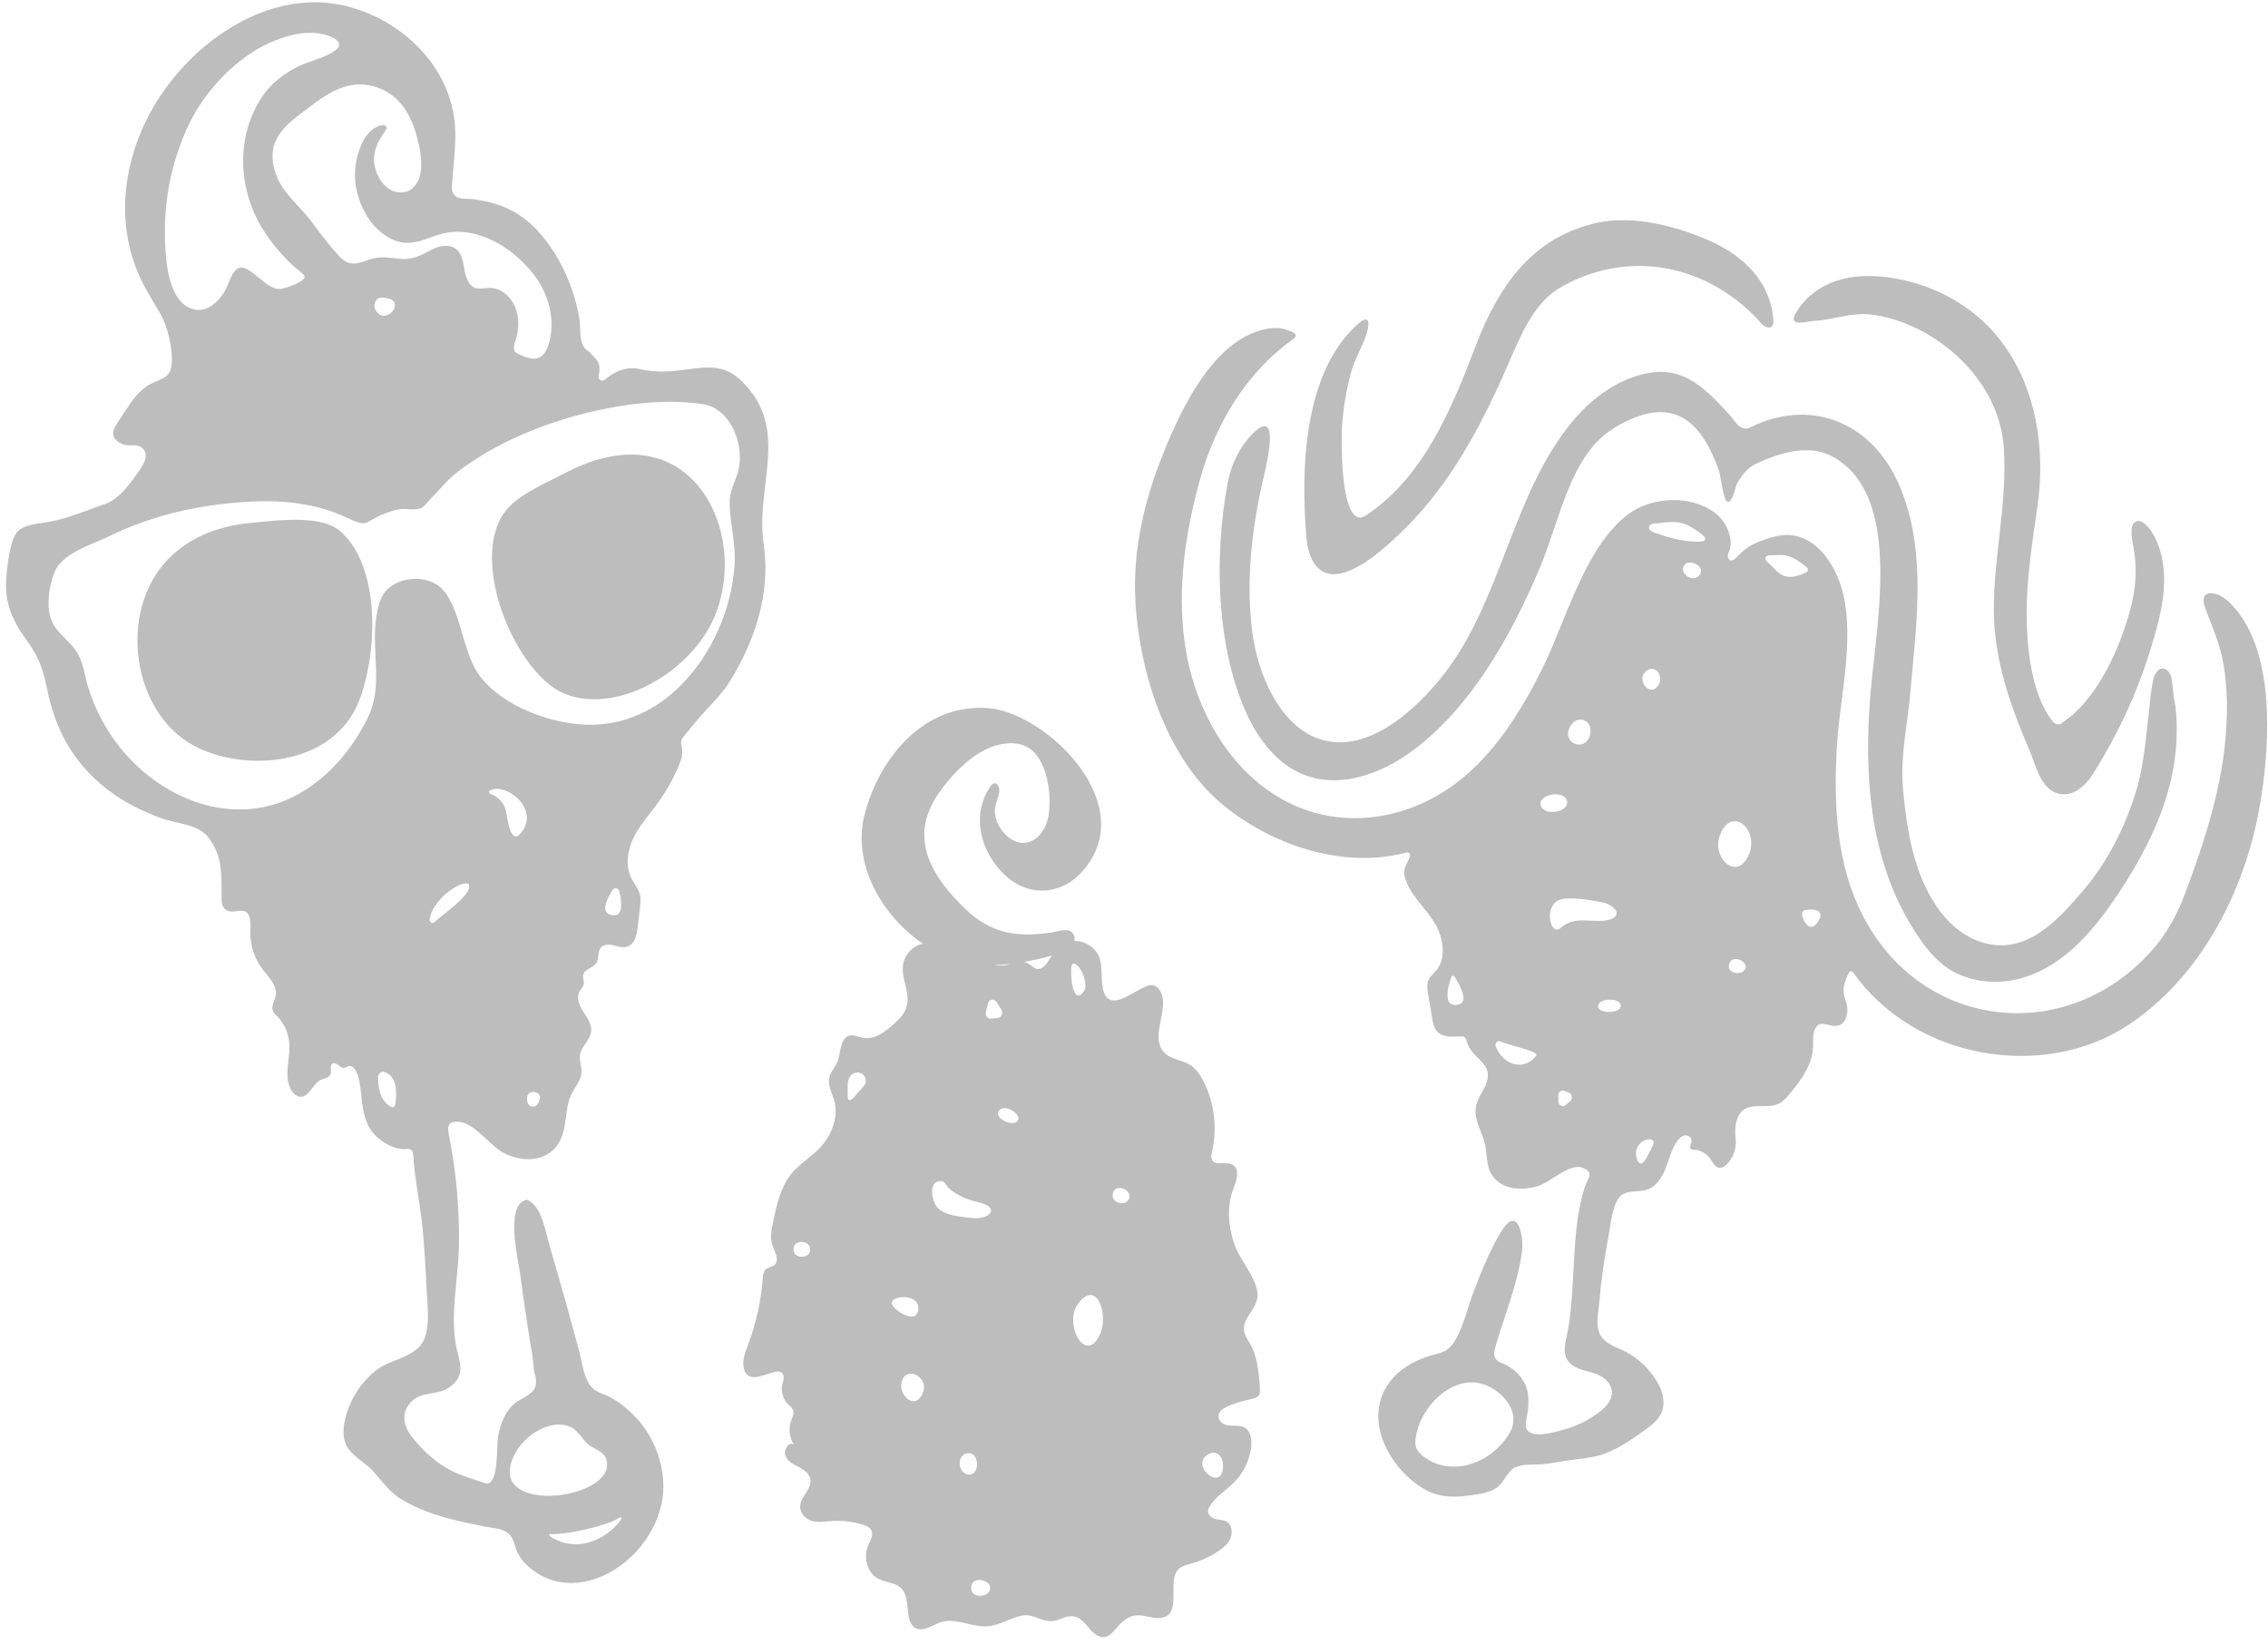 <svg width="91" height="66" viewBox="0 0 91 66" fill="none" xmlns="http://www.w3.org/2000/svg">
<path fill-rule="evenodd" clip-rule="evenodd" d="M75.49 12.687C77.804 13.169 80.216 15.255 80.401 17.97C80.483 19.183 80.348 20.384 80.212 21.585C80.105 22.541 79.997 23.497 79.999 24.46C80.001 25.789 80.296 27.082 80.727 28.315C80.941 28.931 81.188 29.533 81.442 30.131C81.497 30.261 81.546 30.396 81.595 30.532C81.722 30.883 81.851 31.237 82.084 31.511C82.41 31.893 82.892 31.963 83.308 31.729C83.604 31.562 83.836 31.282 84.024 30.978C84.967 29.464 85.748 27.809 86.281 26.065C86.547 25.197 86.81 24.304 86.832 23.379C86.849 22.671 86.711 21.941 86.346 21.357C86.206 21.132 85.857 20.709 85.611 20.998C85.452 21.186 85.544 21.654 85.595 21.918C85.6 21.945 85.605 21.969 85.609 21.991C85.842 23.254 85.545 24.416 85.111 25.579C84.652 26.811 83.845 28.267 82.78 28.967C82.731 29.007 82.68 29.047 82.62 29.059C82.528 29.077 82.433 29.024 82.37 28.947C81.514 27.905 81.323 26 81.316 24.665C81.31 23.354 81.497 22.056 81.685 20.76C81.708 20.598 81.732 20.436 81.755 20.274C82.152 17.479 81.464 14.504 79.378 12.722C78.347 11.841 77.087 11.313 75.795 11.132C75.107 11.037 74.399 11.039 73.732 11.25C73.067 11.461 72.443 11.898 72.063 12.54C71.769 13.036 72.245 12.957 72.57 12.903C72.645 12.89 72.711 12.879 72.759 12.877C73.086 12.86 73.39 12.799 73.691 12.739C74.153 12.646 74.608 12.555 75.129 12.625C75.25 12.641 75.37 12.662 75.49 12.687ZM72.958 36.955C72.659 37.445 72.38 37.046 72.306 36.712C72.287 36.621 72.34 36.531 72.424 36.512C72.716 36.449 73.253 36.475 72.958 36.955ZM71.128 22.749C71.069 22.688 71.01 22.628 70.947 22.575L70.933 22.563C70.904 22.538 70.874 22.513 70.854 22.48C70.831 22.44 70.821 22.387 70.846 22.349C70.895 22.271 71.02 22.273 71.118 22.274H71.118C71.146 22.275 71.172 22.275 71.193 22.274C71.328 22.265 71.465 22.258 71.601 22.276C71.878 22.313 72.117 22.469 72.342 22.642C72.394 22.683 72.447 22.724 72.498 22.766C72.561 22.817 72.551 22.923 72.479 22.957C72.228 23.074 71.95 23.185 71.671 23.127C71.451 23.083 71.298 22.924 71.143 22.765L71.128 22.749ZM70.151 34.333C69.659 35.367 68.678 34.393 69.005 33.516C69.475 32.262 70.635 33.313 70.151 34.333ZM69.907 38.989C69.711 39.104 69.301 39.01 69.376 38.696C69.504 38.162 70.382 38.713 69.907 38.989ZM68.212 23.038C67.967 23.458 67.281 22.965 67.615 22.632C67.809 22.439 68.407 22.704 68.212 23.038ZM66.26 21.032C66.332 20.998 66.415 20.995 66.496 20.991C66.535 20.99 66.573 20.988 66.61 20.983C66.76 20.963 66.912 20.945 67.064 20.941C67.323 20.936 67.567 20.99 67.801 21.116C67.915 21.177 68.026 21.249 68.133 21.325C68.141 21.331 68.152 21.338 68.164 21.346C68.273 21.421 68.525 21.595 68.358 21.7C68.324 21.72 68.285 21.726 68.246 21.727C68.109 21.737 67.97 21.729 67.833 21.719C67.601 21.699 67.37 21.66 67.142 21.603C66.95 21.556 66.761 21.498 66.575 21.431C66.555 21.424 66.531 21.417 66.503 21.408C66.363 21.367 66.146 21.303 66.163 21.149C66.168 21.105 66.2 21.067 66.237 21.045C66.245 21.04 66.252 21.035 66.26 21.032ZM66.5 27.545C66.156 27.958 65.642 27.241 66.049 26.923C66.444 26.614 66.806 27.174 66.5 27.545ZM66.319 45.752C66.329 45.761 66.336 45.774 66.341 45.789C66.371 45.876 66.293 46.016 66.235 46.122C66.215 46.157 66.198 46.189 66.187 46.213C66.085 46.446 65.815 46.974 65.668 46.464C65.588 46.187 65.686 45.933 65.911 45.787C65.991 45.734 66.234 45.651 66.319 45.752ZM65.023 40.397C64.959 40.669 64.105 40.667 64.12 40.364C64.138 40.012 65.114 40.011 65.023 40.397ZM62.626 37.221C62.229 37.587 61.941 36.456 62.492 36.138C62.83 35.942 63.648 36.085 64.069 36.158L64.143 36.171C64.467 36.228 64.636 36.29 64.811 36.492C64.898 36.592 64.872 36.753 64.761 36.816C64.49 36.967 64.168 36.951 63.838 36.935C63.416 36.914 62.982 36.893 62.626 37.221ZM62.526 44.176L62.523 43.947C62.522 43.809 62.647 43.713 62.766 43.762L62.949 43.836C63.082 43.89 63.111 44.081 63.001 44.176L62.82 44.331C62.702 44.432 62.527 44.34 62.526 44.176ZM61.813 32.251C61.787 31.839 62.844 31.671 62.877 32.187C62.905 32.612 61.843 32.757 61.813 32.251ZM61.639 42.351C61.137 42.991 60.322 42.728 60.019 41.996C59.968 41.874 60.07 41.73 60.186 41.775C60.391 41.855 60.643 41.928 60.88 41.996C61.32 42.123 61.708 42.235 61.639 42.351ZM58.513 40.299C57.882 40.45 58.079 39.592 58.233 39.195C58.258 39.135 58.333 39.13 58.366 39.186L58.383 39.214C58.587 39.564 58.953 40.194 58.513 40.299ZM63.013 29.13C63.298 28.618 63.999 28.914 63.777 29.544C63.541 30.208 62.615 29.76 63.013 29.13ZM60.56 57.506C59.854 58.692 58.255 59.294 57.116 58.432C56.991 58.337 56.87 58.22 56.817 58.064C56.772 57.924 56.785 57.771 56.81 57.627C57.038 56.308 58.436 55.014 59.711 55.608C60.386 55.923 61.036 56.709 60.56 57.506ZM90.965 29.03C90.961 27.963 90.85 26.847 90.487 25.844C90.242 25.167 89.854 24.491 89.312 24.047C88.9 23.709 88.183 23.611 88.488 24.417C88.54 24.552 88.592 24.686 88.644 24.818L88.644 24.818V24.818C88.871 25.398 89.091 25.957 89.204 26.594C89.357 27.45 89.378 28.329 89.328 29.197C89.194 31.515 88.459 33.748 87.661 35.879C87.349 36.714 86.91 37.489 86.336 38.136C82.719 42.204 76.388 41.255 74.341 35.827C73.662 34.023 73.595 32.021 73.693 30.082C73.727 29.418 73.813 28.747 73.899 28.074C74.068 26.753 74.239 25.423 74.015 24.113C73.779 22.733 72.806 21.215 71.347 21.497C71.038 21.557 70.736 21.66 70.447 21.787C70.116 21.933 69.926 22.105 69.669 22.366C69.595 22.441 69.49 22.521 69.4 22.466C69.339 22.428 69.319 22.339 69.33 22.264C69.337 22.213 69.355 22.166 69.374 22.118C69.383 22.095 69.392 22.072 69.4 22.048C69.559 21.558 69.228 20.912 68.874 20.625C67.893 19.831 66.283 19.91 65.316 20.64C64.061 21.588 63.325 23.395 62.645 25.065V25.065L62.645 25.065C62.376 25.725 62.116 26.363 61.836 26.919C60.981 28.616 59.938 30.253 58.487 31.37C57.206 32.358 55.623 32.896 54.047 32.816C50.512 32.636 48.039 29.429 47.534 25.788C47.23 23.594 47.56 21.355 48.147 19.238C48.778 16.963 50.049 14.911 51.873 13.612C52.163 13.405 51.844 13.303 51.616 13.231L51.564 13.214C51.136 13.072 50.549 13.228 50.153 13.408C48.412 14.201 47.274 16.646 46.575 18.441C45.886 20.216 45.449 22.141 45.554 24.071C45.718 27.087 46.854 30.519 49.146 32.353C51.174 33.977 53.972 34.855 56.442 34.2C56.517 34.179 56.593 34.25 56.575 34.332C56.551 34.441 56.505 34.529 56.46 34.615C56.374 34.781 56.291 34.939 56.376 35.223C56.504 35.654 56.795 36.016 57.084 36.375C57.284 36.624 57.484 36.872 57.627 37.141C57.923 37.699 58.023 38.467 57.626 38.937C57.593 38.975 57.557 39.011 57.522 39.048C57.449 39.122 57.375 39.197 57.328 39.293C57.234 39.486 57.269 39.722 57.307 39.939C57.361 40.252 57.416 40.566 57.471 40.879L57.472 40.885C57.497 41.029 57.523 41.179 57.602 41.301C57.804 41.618 58.229 41.598 58.582 41.577C58.649 41.573 58.724 41.573 58.776 41.618C58.823 41.659 58.84 41.724 58.858 41.787C58.862 41.802 58.866 41.816 58.87 41.831C58.952 42.097 59.134 42.278 59.307 42.449C59.592 42.731 59.851 42.988 59.596 43.555C59.554 43.648 59.505 43.738 59.456 43.827L59.456 43.827C59.35 44.021 59.245 44.214 59.213 44.435C59.166 44.762 59.288 45.073 59.41 45.386C59.478 45.56 59.546 45.735 59.586 45.914C59.617 46.05 59.631 46.191 59.645 46.332V46.332L59.645 46.332C59.67 46.573 59.694 46.812 59.797 47.023C60.163 47.774 61.15 47.787 61.784 47.553C61.933 47.499 62.114 47.384 62.309 47.26C62.72 46.999 63.19 46.7 63.534 46.86C63.865 47.014 63.799 47.152 63.692 47.373C63.656 47.449 63.614 47.535 63.583 47.635C63.248 48.703 63.19 49.836 63.132 50.957V50.958L63.132 50.958C63.124 51.112 63.116 51.267 63.107 51.421C63.071 52.061 63.026 52.702 62.916 53.331C62.901 53.414 62.883 53.499 62.864 53.584C62.767 54.034 62.667 54.493 63.117 54.788C63.299 54.907 63.505 54.963 63.712 55.018H63.712H63.712H63.712C63.821 55.048 63.93 55.077 64.036 55.116C64.341 55.229 64.654 55.476 64.675 55.827C64.694 56.152 64.455 56.422 64.215 56.614C63.785 56.957 63.292 57.198 62.777 57.344L62.712 57.363C62.347 57.467 61.508 57.708 61.273 57.363C61.193 57.245 61.218 57.082 61.245 56.939C61.322 56.528 61.38 56.093 61.255 55.694C61.114 55.241 60.749 54.899 60.342 54.719L60.315 54.707L60.286 54.695C60.125 54.626 59.969 54.559 59.954 54.337C59.946 54.221 59.979 54.107 60.011 53.997C60.12 53.622 60.245 53.241 60.372 52.855C60.653 52.002 60.94 51.129 61.061 50.265C61.156 49.594 60.903 48.334 60.255 49.374C59.761 50.168 59.42 51.058 59.083 51.94C59.031 52.077 58.977 52.249 58.917 52.437C58.711 53.09 58.444 53.937 57.991 54.19C57.859 54.263 57.715 54.3 57.572 54.338C57.543 54.346 57.514 54.353 57.486 54.361C56.871 54.526 56.274 54.83 55.846 55.335C54.543 56.874 55.81 59.074 57.293 59.816C57.793 60.066 58.352 60.075 58.889 60.003L58.975 59.991C59.316 59.946 59.771 59.885 60.048 59.688C60.197 59.583 60.299 59.43 60.399 59.282C60.52 59.101 60.637 58.927 60.827 58.853C61.064 58.761 61.319 58.757 61.571 58.753L61.571 58.753C61.673 58.752 61.775 58.75 61.874 58.743C62.086 58.728 62.297 58.691 62.508 58.654H62.509V58.654H62.509H62.509H62.509C62.637 58.631 62.765 58.609 62.893 58.591C63.009 58.575 63.124 58.561 63.238 58.547H63.238C63.673 58.495 64.098 58.444 64.517 58.267C65.076 58.03 65.583 57.672 66.079 57.311C66.517 56.993 66.884 56.631 66.693 55.904C66.645 55.721 66.562 55.55 66.464 55.391C66.162 54.902 65.738 54.502 65.252 54.241C65.162 54.193 65.065 54.15 64.966 54.106C64.706 53.991 64.437 53.872 64.262 53.639C64.038 53.338 64.092 52.905 64.14 52.516C64.152 52.425 64.163 52.337 64.17 52.253C64.243 51.378 64.363 50.507 64.53 49.649C64.546 49.566 64.562 49.463 64.579 49.349C64.658 48.822 64.773 48.053 65.163 47.883C65.323 47.813 65.492 47.802 65.662 47.79C65.817 47.78 65.972 47.769 66.118 47.714C66.453 47.589 66.672 47.259 66.809 46.918C66.857 46.801 66.898 46.681 66.94 46.561C67.036 46.28 67.133 46.001 67.303 45.769C67.383 45.66 67.486 45.561 67.612 45.547C67.739 45.533 67.882 45.642 67.87 45.779C67.867 45.818 67.854 45.858 67.841 45.898C67.817 45.976 67.793 46.051 67.847 46.099C67.877 46.124 67.918 46.124 67.956 46.125L67.961 46.125C68.211 46.131 68.458 46.264 68.614 46.479C68.636 46.509 68.657 46.541 68.678 46.574C68.763 46.703 68.849 46.836 68.987 46.852C69.093 46.863 69.192 46.797 69.27 46.721C69.536 46.467 69.685 46.072 69.641 45.682C69.615 45.446 69.61 45.204 69.675 44.978C69.85 44.374 70.264 44.375 70.691 44.376C70.923 44.376 71.159 44.377 71.362 44.28C71.558 44.187 71.707 44.009 71.85 43.835C72.278 43.31 72.713 42.717 72.745 42.013C72.748 41.95 72.747 41.886 72.747 41.823V41.822C72.746 41.648 72.745 41.474 72.808 41.316C72.931 41.011 73.144 41.062 73.364 41.116C73.469 41.142 73.576 41.168 73.676 41.156C73.985 41.12 74.1 40.864 74.122 40.548C74.132 40.409 74.092 40.275 74.05 40.138C74.002 39.98 73.953 39.816 73.976 39.632C74 39.44 74.084 39.218 74.18 39.027C74.217 38.954 74.311 38.949 74.358 39.016C76.84 42.523 82.024 43.359 85.401 41.116C88.134 39.299 89.906 36.125 90.589 32.758C90.786 31.78 90.971 30.415 90.965 29.03ZM50.246 25.352C50.291 25.7 50.363 26.056 50.46 26.408C50.88 27.933 51.785 29.388 53.16 29.71C54.96 30.132 56.775 28.528 57.932 27.051C59.06 25.609 59.745 23.845 60.428 22.081C61.155 20.207 61.881 18.334 63.141 16.848C63.964 15.876 65.057 15.133 66.22 14.952C67.62 14.737 68.45 15.615 69.407 16.654C69.447 16.698 69.491 16.755 69.537 16.816C69.626 16.934 69.724 17.064 69.819 17.118C70.035 17.24 70.104 17.207 70.302 17.111L70.302 17.111L70.303 17.111C70.349 17.088 70.403 17.062 70.466 17.034C72.754 16.03 75.147 16.958 76.224 19.509C77.204 21.832 76.965 24.387 76.73 26.893C76.702 27.189 76.675 27.483 76.649 27.777C76.614 28.184 76.561 28.588 76.507 28.99C76.388 29.891 76.27 30.784 76.358 31.698C76.518 33.35 76.787 35.025 77.712 36.379C78.141 37.009 78.709 37.505 79.37 37.75C81.187 38.426 82.504 37 83.602 35.707C84.546 34.594 85.254 33.216 85.703 31.754C85.956 30.933 86.053 30.064 86.15 29.206C86.161 29.102 86.173 28.998 86.185 28.895C86.202 28.749 86.216 28.604 86.231 28.459L86.232 28.458L86.232 28.457V28.456L86.232 28.455C86.271 28.073 86.31 27.694 86.383 27.315C86.426 27.094 86.544 26.851 86.737 26.822C86.914 26.795 87.072 26.971 87.119 27.171C87.154 27.321 87.168 27.478 87.183 27.637C87.196 27.787 87.21 27.939 87.242 28.087C87.316 28.431 87.334 28.804 87.338 29.16C87.347 29.865 87.269 30.581 87.112 31.267C86.768 32.764 86.076 34.145 85.289 35.393C84.579 36.521 83.784 37.604 82.785 38.377C81.544 39.338 80.05 39.681 78.655 39.117C77.758 38.754 77.117 37.871 76.595 36.978C75.027 34.294 74.785 31.101 75.044 27.893C75.078 27.473 75.131 27.005 75.187 26.505V26.505C75.513 23.593 75.957 19.634 73.521 18.312C72.573 17.796 71.387 18.169 70.449 18.609C70.145 18.751 69.907 19.036 69.724 19.347C69.679 19.422 69.645 19.537 69.609 19.657C69.552 19.848 69.492 20.051 69.382 20.125C69.231 20.227 69.141 19.749 69.106 19.564L69.098 19.524L69.095 19.509C69.08 19.437 69.067 19.362 69.055 19.287C69.029 19.136 69.004 18.983 68.955 18.846C68.36 17.16 67.419 16.123 65.761 16.692C65.103 16.918 64.464 17.282 63.968 17.842C63.199 18.711 62.768 19.986 62.354 21.213V21.213H62.354V21.213V21.213L62.354 21.213C62.173 21.748 61.996 22.274 61.795 22.752C60.625 25.537 59.017 28.354 56.742 30.069C55.357 31.114 53.58 31.708 52.091 30.981C51.24 30.567 50.568 29.758 50.112 28.826C48.78 26.097 48.709 22.258 49.263 19.356C49.406 18.609 49.744 17.921 50.244 17.416C51.377 16.273 50.84 18.556 50.71 19.106L50.703 19.134C50.229 21.142 49.98 23.302 50.246 25.352ZM52.394 21.267C52.421 21.657 52.458 22.058 52.623 22.409C53.441 24.138 55.766 21.812 56.46 21.115C58.162 19.41 59.35 17.231 60.348 14.988C60.415 14.837 60.483 14.68 60.552 14.52C61.025 13.421 61.565 12.167 62.531 11.582C63.68 10.886 65.031 10.569 66.356 10.698C67.958 10.854 69.507 11.663 70.624 12.925C70.755 13.073 70.978 13.232 71.103 13.083C71.16 13.016 71.159 12.912 71.153 12.82C71.031 11.297 69.957 10.287 68.716 9.715C67.35 9.084 65.556 8.617 64.093 8.936C61.512 9.501 60.136 11.431 59.195 13.913C58.224 16.474 57.078 19.177 54.806 20.677C53.772 21.36 53.812 17.672 53.843 17.158C53.892 16.401 54.016 15.65 54.214 14.923C54.295 14.63 54.421 14.357 54.547 14.083C54.622 13.92 54.697 13.757 54.763 13.59C54.932 13.156 55.067 12.48 54.465 13.015C53.502 13.869 52.944 15.151 52.654 16.439C52.301 18.006 52.284 19.659 52.394 21.267ZM49.071 58.758C49.118 59.965 47.634 58.759 48.525 58.319C48.776 58.195 49.056 58.372 49.071 58.758ZM45.301 48.094C45.153 48.425 44.568 48.258 44.651 47.88C44.751 47.429 45.455 47.745 45.301 48.094ZM44.133 53.534C43.569 54.775 42.667 53.128 43.246 52.318C43.999 51.266 44.498 52.732 44.133 53.534ZM42.997 38.742C43.125 38.337 43.788 39.417 43.462 39.809C43.006 40.357 42.932 38.95 42.997 38.742ZM40.736 45.033C40.499 45.138 39.892 44.838 40.075 44.567C40.326 44.195 41.187 44.835 40.736 45.033ZM39.608 48.768C39.649 48.746 39.689 48.719 39.718 48.681C39.731 48.666 39.742 48.648 39.749 48.629C39.853 48.365 39.343 48.245 39.114 48.192C39.081 48.184 39.053 48.177 39.035 48.172C38.672 48.069 38.403 47.932 38.098 47.695C38.044 47.653 38.008 47.599 37.972 47.549C37.91 47.459 37.854 47.377 37.72 47.382C37.214 47.401 37.397 48.281 37.668 48.502C37.968 48.747 38.42 48.798 38.801 48.841L38.802 48.842L38.805 48.842C38.853 48.847 38.9 48.853 38.946 48.858C39.17 48.886 39.405 48.878 39.608 48.768ZM39.669 63.873C39.522 64.084 39.003 64.085 38.969 63.758C38.902 63.106 39.993 63.411 39.669 63.873ZM38.846 59.155C38.456 59.107 38.369 58.432 38.755 58.316C39.311 58.149 39.361 59.218 38.846 59.155ZM40.175 40.502L39.98 40.192C39.888 40.045 39.684 40.086 39.64 40.259L39.557 40.594C39.522 40.732 39.617 40.869 39.746 40.864C39.843 40.861 39.947 40.852 40.046 40.838C40.188 40.817 40.257 40.633 40.175 40.502ZM36.929 56.056C36.616 56.478 36.109 55.964 36.162 55.53C36.27 54.655 37.489 55.297 36.929 56.056ZM35.828 52.398C35.518 51.961 36.926 51.823 36.846 52.539C36.779 53.132 35.998 52.638 35.828 52.398ZM34.472 43.78C34.589 43.657 34.727 43.514 34.737 43.41C34.772 43.047 34.37 42.918 34.152 43.127C34.004 43.27 34.008 43.544 34.011 43.773C34.012 43.834 34.013 43.891 34.011 43.942C33.999 44.247 34.199 44.134 34.325 43.946C34.355 43.902 34.41 43.844 34.472 43.78ZM32.508 50.157C32.475 50.498 31.892 50.5 31.845 50.187C31.77 49.677 32.554 49.726 32.508 50.157ZM50.157 53.904C50.292 54.137 50.376 54.396 50.432 54.667C50.503 55.004 50.529 55.359 50.553 55.705V55.705C50.558 55.785 50.563 55.87 50.528 55.941C50.484 56.032 50.389 56.073 50.3 56.102C50.261 56.114 50.195 56.13 50.112 56.15C49.634 56.264 48.586 56.514 48.963 57.012C49.078 57.166 49.278 57.193 49.458 57.196L49.498 57.196C49.666 57.196 49.841 57.197 49.98 57.297C50.212 57.464 50.24 57.834 50.19 58.137C50.11 58.621 49.89 59.075 49.571 59.413C49.444 59.548 49.302 59.666 49.161 59.784C48.934 59.972 48.708 60.159 48.547 60.416C48.509 60.476 48.475 60.542 48.471 60.615C48.463 60.795 48.638 60.914 48.796 60.946C48.838 60.955 48.883 60.961 48.927 60.966C49.044 60.982 49.162 60.997 49.258 61.072C49.432 61.209 49.457 61.503 49.366 61.718C49.273 61.935 49.093 62.086 48.91 62.21C48.572 62.441 48.201 62.614 47.815 62.721L47.762 62.736C47.563 62.789 47.354 62.845 47.226 63.02C47.079 63.223 47.081 63.55 47.083 63.874C47.086 64.413 47.089 64.948 46.408 64.911C46.292 64.905 46.178 64.88 46.064 64.856C45.891 64.82 45.719 64.783 45.545 64.809C45.275 64.848 45.038 65.035 44.849 65.253C44.829 65.276 44.809 65.299 44.789 65.322C44.658 65.478 44.522 65.64 44.337 65.674C44.118 65.714 43.91 65.556 43.752 65.381C43.737 65.365 43.722 65.347 43.708 65.33C43.689 65.308 43.67 65.286 43.651 65.264C43.531 65.122 43.41 64.979 43.251 64.9C43.007 64.78 42.799 64.858 42.587 64.936C42.453 64.986 42.318 65.037 42.171 65.038C41.994 65.039 41.828 64.979 41.661 64.919C41.454 64.844 41.247 64.77 41.02 64.811C40.804 64.851 40.598 64.935 40.393 65.019C40.139 65.123 39.885 65.227 39.61 65.246C39.342 65.263 39.073 65.199 38.806 65.136C38.448 65.05 38.094 64.966 37.749 65.079C37.653 65.111 37.555 65.157 37.457 65.204C37.204 65.324 36.951 65.444 36.723 65.306C36.481 65.161 36.45 64.846 36.418 64.52C36.391 64.253 36.364 63.979 36.219 63.787C36.074 63.593 35.85 63.532 35.624 63.47C35.481 63.431 35.337 63.392 35.209 63.319C34.817 63.093 34.633 62.501 34.815 62.049C34.833 62.006 34.853 61.963 34.873 61.919C34.955 61.742 35.041 61.557 34.961 61.393C34.903 61.275 34.779 61.22 34.663 61.183C34.235 61.042 33.785 60.987 33.338 61.021C33.312 61.023 33.286 61.025 33.26 61.028L33.196 61.034L33.195 61.034C32.987 61.054 32.777 61.075 32.576 61.017C32.329 60.946 32.095 60.712 32.105 60.427C32.112 60.242 32.215 60.083 32.316 59.926C32.428 59.752 32.539 59.581 32.517 59.378C32.49 59.12 32.259 58.959 32.047 58.852L32.029 58.843C31.821 58.739 31.593 58.624 31.51 58.389C31.425 58.148 31.67 57.806 31.861 57.956C31.674 57.691 31.627 57.308 31.742 56.995L31.753 56.966L31.771 56.921L31.771 56.921C31.812 56.818 31.855 56.712 31.83 56.605C31.808 56.506 31.735 56.439 31.663 56.374H31.662C31.641 56.354 31.619 56.334 31.599 56.313C31.408 56.12 31.325 55.804 31.393 55.525C31.398 55.501 31.405 55.478 31.412 55.454C31.435 55.371 31.459 55.288 31.44 55.205C31.381 54.932 31.098 55.025 30.784 55.127C30.397 55.254 29.963 55.395 29.844 54.887C29.773 54.584 29.892 54.27 30.003 53.979L30.017 53.943C30.336 53.099 30.535 52.198 30.604 51.285C30.614 51.163 30.625 51.03 30.702 50.944C30.754 50.886 30.826 50.861 30.899 50.835C30.97 50.81 31.042 50.785 31.095 50.728C31.241 50.571 31.148 50.34 31.056 50.115C31.026 50.042 30.997 49.97 30.976 49.901C30.896 49.641 30.951 49.355 31.006 49.085C31.147 48.391 31.302 47.666 31.72 47.13C31.912 46.883 32.148 46.691 32.385 46.499C32.553 46.363 32.72 46.227 32.872 46.072C33.343 45.591 33.661 44.845 33.477 44.166C33.452 44.077 33.419 43.988 33.387 43.899C33.303 43.672 33.22 43.446 33.276 43.215C33.307 43.087 33.377 42.979 33.448 42.871C33.497 42.796 33.547 42.72 33.583 42.637C33.639 42.509 33.669 42.359 33.698 42.211C33.754 41.929 33.809 41.655 34.036 41.562C34.17 41.507 34.312 41.548 34.454 41.59C34.509 41.606 34.563 41.622 34.617 41.632C35.153 41.735 35.643 41.303 36.052 40.9C36.546 40.412 36.431 39.94 36.317 39.473C36.218 39.065 36.12 38.661 36.426 38.252C36.598 38.022 36.806 37.904 37.037 37.862C35.491 36.827 34.131 34.727 34.707 32.607C35.164 30.926 36.223 29.417 37.683 28.749C38.15 28.535 38.651 28.425 39.151 28.401C39.354 28.391 39.559 28.397 39.76 28.42C42.066 28.685 45.781 32.32 43.428 34.958C42.548 35.944 41.241 35.978 40.308 35.096C39.388 34.222 38.929 32.766 39.729 31.563C39.863 31.362 40.012 31.377 40.084 31.608C40.126 31.74 40.063 31.929 40.004 32.109C39.965 32.224 39.928 32.337 39.92 32.428C39.897 32.725 39.995 33.026 40.158 33.256C40.877 34.278 41.943 33.798 42.088 32.608C42.191 31.773 41.995 30.484 41.299 30.021C40.881 29.743 40.351 29.781 39.881 29.931C39.023 30.204 38.177 31.073 37.639 31.86C36.408 33.661 37.436 35.222 38.736 36.468C39.791 37.477 40.856 37.614 42.189 37.408C42.232 37.402 42.285 37.39 42.344 37.376C42.586 37.321 42.923 37.244 43.052 37.454C43.119 37.563 43.134 37.663 43.109 37.753C43.313 37.747 43.52 37.802 43.704 37.922C44.171 38.225 44.185 38.63 44.2 39.08C44.207 39.275 44.214 39.478 44.258 39.684C44.419 40.435 45.021 40.094 45.55 39.795C45.824 39.641 46.078 39.497 46.241 39.521C46.444 39.553 46.594 39.763 46.642 39.984C46.704 40.27 46.64 40.589 46.576 40.908C46.485 41.359 46.395 41.809 46.662 42.165C46.821 42.377 47.061 42.455 47.304 42.534C47.463 42.586 47.624 42.638 47.765 42.729C47.989 42.875 48.153 43.118 48.283 43.369C48.721 44.215 48.849 45.258 48.632 46.209L48.629 46.223C48.61 46.306 48.59 46.395 48.613 46.477C48.666 46.674 48.855 46.671 49.058 46.668C49.215 46.665 49.38 46.662 49.498 46.752C49.762 46.952 49.596 47.401 49.474 47.733L49.471 47.74C49.222 48.413 49.286 49.19 49.51 49.873C49.601 50.152 49.774 50.436 49.947 50.722C50.174 51.097 50.403 51.475 50.452 51.847C50.494 52.165 50.336 52.408 50.18 52.647C50.03 52.877 49.883 53.103 49.917 53.389C49.937 53.542 50.017 53.673 50.096 53.803L50.126 53.851C50.136 53.868 50.147 53.886 50.157 53.904ZM42.157 38.403L42.197 38.337C41.849 38.443 41.484 38.512 41.267 38.553C41.209 38.564 41.161 38.573 41.127 38.58L41.079 38.59C41.125 38.598 41.17 38.611 41.214 38.633C41.269 38.659 41.318 38.697 41.368 38.736C41.445 38.794 41.521 38.853 41.612 38.868C41.855 38.908 42.011 38.648 42.157 38.403ZM40.412 38.711C40.457 38.7 40.503 38.687 40.549 38.673C40.329 38.698 40.11 38.711 39.891 38.711C40.077 38.745 40.252 38.75 40.412 38.711ZM23.555 29.074C25.01 29.108 26.309 28.526 27.363 27.445C28.568 26.208 29.343 24.483 29.472 22.67C29.507 22.186 29.443 21.726 29.379 21.266C29.328 20.9 29.277 20.534 29.276 20.159C29.275 19.842 29.376 19.576 29.481 19.302V19.302C29.515 19.212 29.549 19.122 29.581 19.029C29.953 17.919 29.314 16.382 28.22 16.216C26.497 15.953 24.482 16.271 22.822 16.758C21.288 17.208 19.756 17.891 18.438 18.869C18.14 19.091 17.88 19.363 17.625 19.64L17.53 19.743C17.433 19.849 17.336 19.956 17.235 20.059C17.206 20.088 17.177 20.123 17.146 20.159C17.078 20.238 17.004 20.323 16.926 20.365C16.77 20.45 16.567 20.439 16.369 20.427C16.23 20.42 16.094 20.412 15.977 20.437C15.633 20.508 15.289 20.648 14.979 20.82C14.944 20.839 14.912 20.857 14.883 20.873L14.883 20.874L14.883 20.874C14.66 21 14.62 21.023 14.377 20.957C14.248 20.922 14.124 20.866 14.002 20.806C12.263 19.957 10.309 20.021 8.462 20.28C7.062 20.477 5.699 20.871 4.41 21.499C4.261 21.572 4.089 21.644 3.909 21.721H3.908H3.908C3.246 22.002 2.463 22.334 2.209 22.906C2.01 23.348 1.9 24.024 1.968 24.515C2.04 25.038 2.315 25.313 2.608 25.607H2.608C2.756 25.755 2.908 25.907 3.042 26.098C3.253 26.4 3.335 26.75 3.418 27.106C3.453 27.258 3.488 27.411 3.535 27.562C3.75 28.265 4.068 28.924 4.471 29.52C6.111 31.941 9.153 33.25 11.735 31.981C13.055 31.331 14.095 30.153 14.771 28.762C15.147 27.987 15.107 27.165 15.067 26.335C15.042 25.815 15.017 25.291 15.094 24.773C15.199 24.076 15.357 23.628 15.976 23.361C16.486 23.139 17.254 23.163 17.695 23.584C18.129 23.997 18.337 24.708 18.548 25.425C18.732 26.053 18.918 26.687 19.258 27.13C20.208 28.366 22.15 29.041 23.555 29.074ZM24.571 35.711C24.358 36.062 24.097 36.568 24.482 36.694C25.024 36.87 24.964 36.206 24.85 35.759C24.814 35.619 24.644 35.589 24.571 35.711ZM21.54 44.328C21.596 44.269 21.638 44.191 21.663 44.066C21.725 43.749 21.035 43.639 21.16 44.201C21.202 44.388 21.414 44.462 21.54 44.328ZM15.355 44.082C15.409 44.17 15.816 44.68 15.871 44.242C15.953 43.608 15.836 43.137 15.428 43.006C15.293 42.962 15.161 43.079 15.166 43.232C15.178 43.528 15.215 43.852 15.355 44.082ZM17.237 36.886C17.222 36.995 17.34 37.068 17.419 36.999C17.513 36.917 17.636 36.819 17.77 36.712C18.233 36.343 18.828 35.87 18.828 35.559C18.827 35.124 17.372 35.946 17.237 36.886ZM20.308 32.579C20.398 33.163 20.548 33.822 20.877 33.447C21.647 32.564 20.531 31.534 19.796 31.657C19.478 31.764 19.668 31.845 19.751 31.88L19.76 31.884C19.766 31.886 19.771 31.889 19.775 31.89C20.045 32.021 20.259 32.259 20.308 32.579ZM10.075 2.127C9.016 2.83 8.076 3.898 7.519 5.117C6.96 6.339 6.638 7.713 6.619 9.085C6.605 10.061 6.636 12.139 7.786 12.414C8.357 12.551 8.893 12.02 9.135 11.438C9.151 11.401 9.166 11.363 9.181 11.325H9.181C9.261 11.125 9.342 10.921 9.502 10.796C9.74 10.611 10.044 10.863 10.37 11.131C10.67 11.38 10.989 11.643 11.288 11.589C11.436 11.563 12.293 11.3 12.216 11.068C12.204 11.031 12.174 11.005 12.145 10.983C11.955 10.828 11.771 10.676 11.597 10.503C11.367 10.273 11.145 10.029 10.943 9.769C10.527 9.237 10.189 8.633 9.985 7.967C9.568 6.608 9.715 5.136 10.466 3.957C10.847 3.36 11.377 2.953 11.98 2.661C12.167 2.57 12.364 2.502 12.562 2.433C12.866 2.327 13.171 2.221 13.439 2.033C13.522 1.975 13.61 1.894 13.607 1.785C13.604 1.676 13.511 1.598 13.423 1.547C13.171 1.399 12.887 1.338 12.604 1.32C12.084 1.289 11.561 1.422 11.075 1.611C10.728 1.746 10.39 1.917 10.075 2.127ZM15.797 3.875C15.709 3.803 15.616 3.74 15.519 3.683C15.088 3.432 14.583 3.335 14.102 3.416C13.417 3.531 12.829 3.979 12.257 4.414L12.161 4.487C11.681 4.849 11.158 5.247 10.989 5.861C10.855 6.355 10.986 6.901 11.233 7.343C11.434 7.7 11.705 7.992 11.976 8.285C12.167 8.49 12.357 8.695 12.523 8.923C12.868 9.396 13.227 9.865 13.622 10.289C13.977 10.669 14.303 10.607 14.73 10.443C15.162 10.278 15.469 10.316 15.896 10.367L15.993 10.379C16.257 10.411 16.528 10.376 16.778 10.28C16.902 10.233 17.021 10.171 17.14 10.11C17.276 10.039 17.412 9.968 17.555 9.919C17.825 9.829 18.148 9.831 18.356 10.042C18.531 10.221 18.58 10.496 18.626 10.757L18.64 10.837C18.692 11.121 18.797 11.438 19.044 11.543C19.172 11.597 19.31 11.581 19.448 11.565C19.509 11.558 19.57 11.551 19.63 11.55C20.06 11.543 20.467 11.861 20.656 12.286C20.845 12.712 20.832 13.223 20.681 13.665C20.631 13.809 20.571 13.988 20.665 14.104C20.696 14.144 20.74 14.166 20.783 14.189L20.79 14.192C21.09 14.344 21.459 14.492 21.73 14.287C21.857 14.192 21.934 14.035 21.989 13.877C22.339 12.894 22.006 11.729 21.36 10.94C20.721 10.156 19.843 9.535 18.892 9.351C18.46 9.268 18.025 9.282 17.604 9.414C17.494 9.448 17.385 9.487 17.275 9.527L17.275 9.527C16.981 9.632 16.687 9.739 16.374 9.742C15.717 9.75 15.114 9.283 14.738 8.69C14.444 8.223 14.262 7.668 14.243 7.102C14.22 6.379 14.533 5.195 15.294 5.029C15.339 5.02 15.388 5.014 15.432 5.031C15.534 5.068 15.532 5.157 15.474 5.232C15.085 5.744 14.853 6.314 15.128 6.967C15.244 7.248 15.44 7.496 15.694 7.627C15.948 7.757 16.264 7.757 16.5 7.592C16.751 7.414 16.879 7.075 16.898 6.745C16.927 6.229 16.783 5.613 16.618 5.131C16.45 4.641 16.185 4.188 15.797 3.875ZM15.82 12.377C15.894 12.222 15.811 12.032 15.655 11.993L15.649 11.991C15.382 11.925 15.094 11.852 15.022 12.229C14.992 12.388 15.147 12.584 15.267 12.638C15.475 12.732 15.722 12.584 15.82 12.377ZM22.924 57.261C22.156 56.884 21.12 57.522 20.713 58.231C19.248 60.78 24.454 60.261 24.356 58.709C24.334 58.36 24.116 58.245 23.887 58.123C23.799 58.077 23.708 58.029 23.627 57.966C23.517 57.883 23.426 57.767 23.334 57.651C23.212 57.497 23.089 57.342 22.924 57.261ZM24.86 61.047C24.884 61.019 24.954 60.91 24.928 60.881C24.921 60.874 24.909 60.871 24.888 60.877C24.846 60.889 24.806 60.913 24.767 60.936H24.767V60.937C24.744 60.95 24.722 60.963 24.7 60.974C24.634 61.006 24.566 61.035 24.498 61.061C24.364 61.112 24.229 61.155 24.093 61.197C23.791 61.291 23.485 61.364 23.177 61.422C22.821 61.49 22.449 61.559 22.088 61.543C22.068 61.543 22.045 61.544 22.038 61.564C22.033 61.576 22.038 61.592 22.047 61.602C22.128 61.691 22.244 61.742 22.351 61.788L22.373 61.797C22.721 61.951 23.11 61.99 23.478 61.915C24.014 61.806 24.495 61.485 24.86 61.047ZM30.71 19.41C30.616 20.204 30.519 21.024 30.644 21.865C30.933 23.813 30.263 25.777 29.271 27.356C29.029 27.741 28.722 28.069 28.419 28.394L28.418 28.394C28.369 28.446 28.321 28.498 28.273 28.549C28.042 28.801 27.825 29.067 27.608 29.333C27.554 29.4 27.5 29.466 27.445 29.533C27.394 29.595 27.341 29.663 27.329 29.746C27.321 29.805 27.335 29.864 27.349 29.923C27.353 29.938 27.356 29.954 27.36 29.97C27.417 30.259 27.311 30.554 27.193 30.819C26.965 31.334 26.684 31.819 26.357 32.263C26.269 32.383 26.177 32.501 26.086 32.618L26.086 32.619C25.844 32.929 25.602 33.239 25.425 33.598C25.183 34.092 25.081 34.717 25.324 35.215C25.365 35.3 25.416 35.38 25.466 35.459C25.556 35.602 25.645 35.744 25.681 35.912C25.714 36.066 25.696 36.226 25.679 36.383L25.679 36.386L25.582 37.233C25.518 37.795 25.292 38.119 24.752 37.958C24.523 37.89 24.232 37.836 24.09 38.043C24.032 38.128 24.018 38.236 24.004 38.344C23.99 38.45 23.976 38.556 23.921 38.641C23.862 38.732 23.764 38.787 23.668 38.841C23.541 38.913 23.418 38.982 23.397 39.129C23.388 39.186 23.399 39.245 23.41 39.302C23.422 39.364 23.434 39.425 23.422 39.486C23.408 39.558 23.365 39.615 23.321 39.672C23.298 39.702 23.275 39.732 23.256 39.765C23.113 40.017 23.247 40.347 23.405 40.589L23.444 40.649C23.592 40.876 23.751 41.12 23.718 41.39C23.696 41.567 23.596 41.713 23.495 41.859C23.399 41.999 23.302 42.139 23.274 42.309C23.253 42.438 23.276 42.57 23.298 42.701C23.319 42.818 23.339 42.936 23.328 43.053C23.31 43.264 23.197 43.442 23.085 43.619C23.058 43.663 23.03 43.707 23.003 43.751C22.802 44.093 22.756 44.443 22.71 44.798C22.681 45.02 22.652 45.244 22.584 45.471C22.238 46.637 20.996 46.712 20.142 46.214C19.946 46.1 19.745 45.912 19.537 45.718C19.179 45.385 18.803 45.035 18.403 45.004C17.985 44.973 17.936 45.154 18.013 45.543C18.113 46.049 18.197 46.556 18.259 47.069C18.381 48.052 18.432 49.045 18.412 50.036C18.402 50.47 18.358 50.92 18.314 51.375C18.221 52.323 18.127 53.292 18.341 54.18L18.366 54.281C18.503 54.837 18.601 55.239 18.042 55.648C17.829 55.803 17.574 55.849 17.321 55.894C17.041 55.944 16.764 55.994 16.55 56.19C16.072 56.629 16.169 57.184 16.531 57.647C16.914 58.135 17.364 58.56 17.878 58.873C18.282 59.117 18.707 59.254 19.138 59.393H19.138C19.245 59.428 19.353 59.462 19.46 59.499C19.895 59.645 19.933 58.651 19.956 58.047C19.962 57.878 19.968 57.74 19.98 57.666C20.071 57.119 20.287 56.563 20.711 56.259C20.805 56.191 20.902 56.136 20.994 56.083C21.314 55.9 21.582 55.747 21.488 55.228C21.427 55.067 21.408 54.857 21.39 54.658C21.38 54.554 21.371 54.453 21.356 54.362C21.294 53.994 21.236 53.624 21.178 53.255C21.067 52.538 20.964 51.819 20.869 51.099C20.858 51.019 20.838 50.906 20.814 50.77L20.814 50.769C20.666 49.937 20.367 48.255 21.149 48.13C21.633 48.351 21.794 48.986 21.939 49.554V49.554L21.939 49.555C21.97 49.678 22.001 49.798 22.034 49.91C22.276 50.736 22.514 51.565 22.745 52.396C22.911 52.992 23.074 53.589 23.234 54.189C23.264 54.3 23.29 54.423 23.317 54.549C23.402 54.946 23.495 55.383 23.74 55.651C23.876 55.801 24.057 55.873 24.237 55.944V55.944C24.338 55.984 24.44 56.024 24.533 56.078C25.665 56.737 26.488 57.917 26.606 59.339C26.845 62.196 23.32 64.793 21.161 62.808C20.968 62.632 20.807 62.407 20.709 62.152C20.684 62.088 20.665 62.026 20.647 61.965C20.597 61.802 20.552 61.655 20.407 61.526C20.214 61.356 19.933 61.315 19.677 61.278C19.6 61.267 19.526 61.257 19.458 61.243C19.068 61.167 18.68 61.089 18.294 60.994C17.527 60.806 16.764 60.555 16.075 60.13C15.739 59.923 15.48 59.617 15.222 59.31C15.137 59.209 15.052 59.109 14.964 59.012C14.839 58.872 14.683 58.752 14.526 58.632C14.291 58.45 14.054 58.268 13.914 58.018C13.738 57.7 13.763 57.296 13.846 56.938C14.035 56.127 14.511 55.413 15.135 54.94C15.34 54.784 15.605 54.678 15.874 54.571C16.35 54.38 16.838 54.185 17.034 53.698C17.217 53.209 17.177 52.633 17.139 52.091C17.129 51.949 17.119 51.809 17.113 51.673C17.082 50.907 17.033 50.139 16.965 49.375C16.925 48.91 16.853 48.444 16.781 47.978C16.697 47.433 16.613 46.889 16.579 46.35C16.572 46.233 16.542 46.122 16.425 46.097C16.38 46.087 16.336 46.091 16.291 46.094L16.277 46.095C16.267 46.096 16.257 46.096 16.247 46.096C15.852 46.119 15.411 45.871 15.112 45.6C14.684 45.213 14.576 44.665 14.512 44.092C14.509 44.063 14.505 44.028 14.502 43.988C14.466 43.615 14.388 42.81 14.047 42.765C13.998 42.759 13.953 42.781 13.907 42.803C13.867 42.822 13.827 42.841 13.784 42.842C13.711 42.842 13.649 42.791 13.589 42.741L13.561 42.718C13.491 42.663 13.393 42.622 13.325 42.677C13.263 42.727 13.269 42.814 13.275 42.904C13.279 42.972 13.284 43.042 13.26 43.1C13.218 43.202 13.099 43.242 12.986 43.28C12.922 43.302 12.859 43.322 12.814 43.354C12.702 43.432 12.613 43.544 12.525 43.656C12.461 43.738 12.397 43.819 12.324 43.887C12.033 44.161 11.714 43.899 11.599 43.542C11.496 43.221 11.534 42.882 11.573 42.54C11.599 42.306 11.626 42.071 11.607 41.84C11.575 41.444 11.405 41.062 11.139 40.791L11.107 40.758C11.039 40.69 10.97 40.621 10.941 40.526C10.903 40.4 10.95 40.275 10.997 40.147C11.023 40.078 11.049 40.009 11.062 39.938C11.122 39.601 10.888 39.318 10.668 39.052C10.625 39.001 10.583 38.95 10.544 38.899C10.223 38.486 10.041 37.943 10.044 37.401C10.044 37.358 10.046 37.314 10.047 37.27C10.052 37.14 10.056 37.011 10.033 36.885C9.963 36.494 9.736 36.523 9.498 36.554C9.295 36.58 9.083 36.607 8.952 36.374C8.894 36.274 8.892 36.149 8.891 36.03C8.89 35.942 8.89 35.856 8.89 35.771C8.889 34.948 8.888 34.263 8.348 33.58C8.059 33.215 7.56 33.101 7.076 32.989H7.076C6.861 32.94 6.65 32.891 6.461 32.822C5.842 32.597 5.239 32.31 4.68 31.939C3.726 31.304 2.929 30.42 2.421 29.323C2.151 28.738 1.984 28.122 1.855 27.485C1.693 26.686 1.465 26.235 1.01 25.599C0.475 24.853 0.174 24.142 0.253 23.169C0.291 22.706 0.398 21.651 0.707 21.321C0.923 21.09 1.377 21.023 1.73 20.972H1.73C1.81 20.961 1.884 20.95 1.95 20.938C2.532 20.834 3.056 20.641 3.595 20.443H3.595L3.595 20.443C3.796 20.369 3.998 20.294 4.207 20.223C4.754 20.038 5.18 19.462 5.548 18.937C5.782 18.604 6.025 18.206 5.665 17.941C5.558 17.862 5.411 17.864 5.264 17.866C5.141 17.868 5.018 17.869 4.919 17.823C4.311 17.54 4.556 17.182 4.836 16.774H4.836C4.867 16.729 4.898 16.683 4.929 16.636C4.959 16.591 4.989 16.546 5.018 16.501L5.019 16.5L5.019 16.5C5.311 16.056 5.587 15.635 6.06 15.393C6.156 15.344 6.246 15.306 6.33 15.271H6.33C6.641 15.141 6.857 15.051 6.893 14.56C6.937 13.969 6.704 13.051 6.449 12.616C6.387 12.51 6.325 12.405 6.263 12.302L6.263 12.301C5.957 11.787 5.661 11.289 5.441 10.702C4.541 8.304 5.161 5.66 6.558 3.666C8.043 1.547 10.493 -0.066 12.995 0.104C15.492 0.275 18.178 2.345 18.268 5.25C18.281 5.681 18.244 6.109 18.206 6.536H18.206V6.536C18.19 6.715 18.175 6.893 18.163 7.071C18.158 7.137 18.152 7.2 18.146 7.259C18.119 7.53 18.098 7.732 18.302 7.888C18.401 7.965 18.624 7.973 18.805 7.979C18.879 7.982 18.946 7.984 18.995 7.991C20.235 8.158 21.119 8.609 21.934 9.691C22.602 10.578 23.062 11.672 23.251 12.803C23.27 12.918 23.274 13.046 23.277 13.177C23.286 13.46 23.294 13.757 23.463 13.968C23.498 14.011 23.541 14.043 23.584 14.075C23.618 14.1 23.652 14.125 23.683 14.156L23.729 14.204C23.786 14.262 23.844 14.321 23.897 14.383C24.018 14.525 24.066 14.679 24.05 14.872C24.045 14.939 24.033 15.005 24.02 15.071C23.991 15.214 24.137 15.347 24.275 15.228C24.676 14.882 25.163 14.691 25.663 14.806C26.398 14.976 27.029 14.892 27.598 14.817C28.391 14.712 29.063 14.623 29.726 15.259C31.051 16.529 30.886 17.924 30.71 19.41ZM13.643 21.302C12.929 20.687 11.332 20.849 10.341 20.95C10.234 20.961 10.134 20.971 10.043 20.979C8.866 21.089 7.657 21.503 6.761 22.418C4.693 24.529 5.309 28.591 7.776 29.913C9.806 31.002 13.392 30.762 14.419 28.088C15.159 26.157 15.269 22.703 13.643 21.302ZM22.522 19.054C23.694 18.423 25.003 18.021 26.277 18.359C28.665 18.993 29.716 22.174 28.689 24.693C27.749 26.997 24.669 28.722 22.586 27.801C20.787 27.005 18.959 22.918 20.086 20.797C20.468 20.079 21.351 19.64 22.077 19.28C22.235 19.202 22.385 19.127 22.522 19.054Z" fill="#BDBDBD"/>
</svg>
